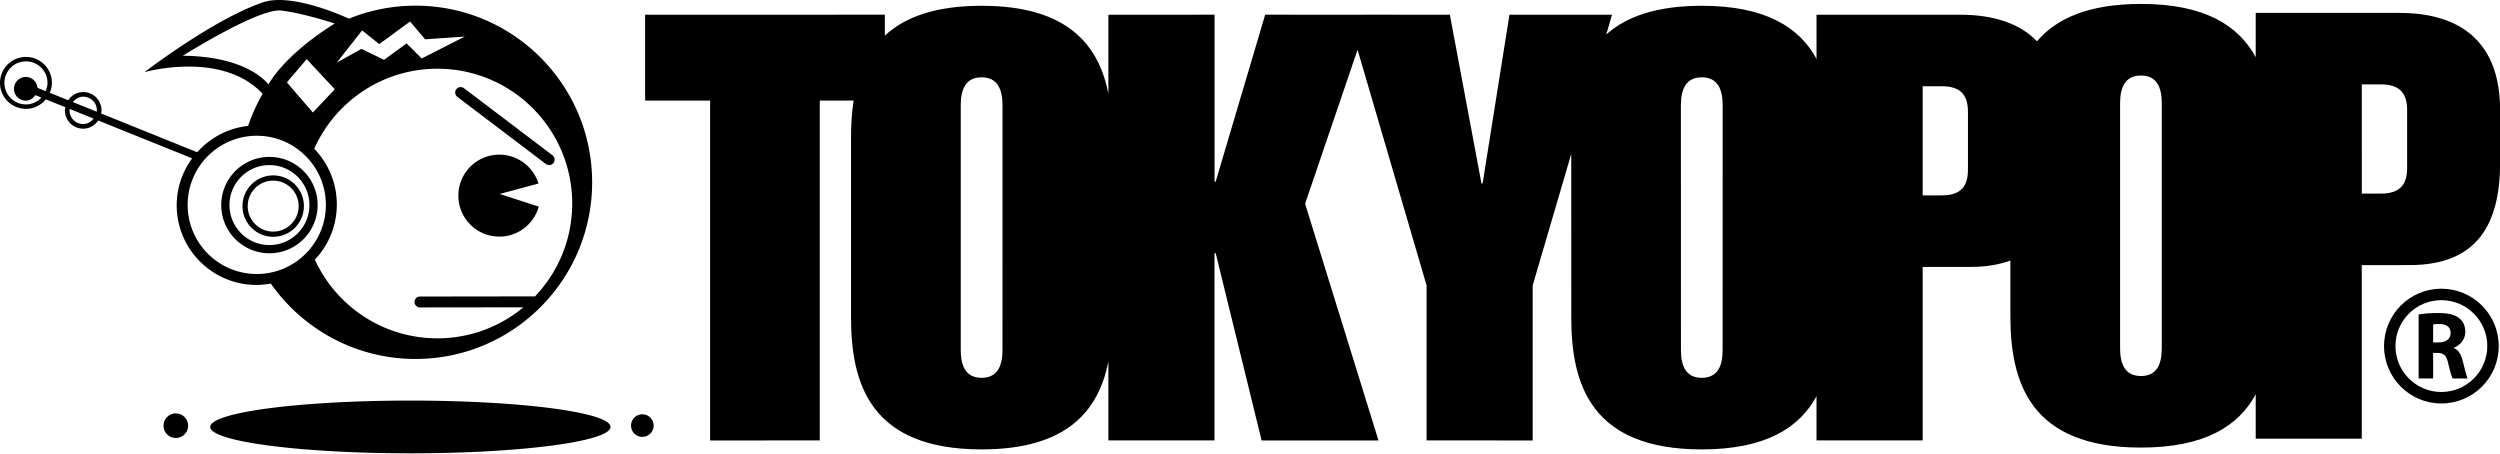 <svg xmlns="http://www.w3.org/2000/svg" xml:space="preserve" viewBox="0 0 1200 218">
  <g class="currentLayer">
    <g stroke-width="0" fill="currentColor">
      <path style="fill-rule:nonzero;stroke:none" d="M1155.423 80.613c0 8.012-3.44 12.308-12.602 12.316l-9.152-.008V40.525l9.172-.018c9.142.018 12.582 4.312 12.582 12.328zm-117.766 86.425c0 7.174-1.986 13.455-9.992 13.455-8.016-.007-10.022-6.293-10.022-13.443V49.688c0-7.146 2.006-13.467 10.022-13.428 8.006-.012 9.992 6.282 9.992 13.428zm-93.043-85.564c0 8.012-3.416 12.304-12.579 12.304h-9.15V41.394h9.15c9.163 0 12.586 4.286 12.58 12.32zm-117.756 86.425c.02 7.143-1.989 13.455-10.02 13.455-7.971.008-9.999-6.293-9.987-13.455l-.023-117.342c0-7.147 2.039-13.44 10.01-13.44 8.031-.008 10.032 6.286 10.04 13.44zm-345.67.008c.016 7.135-2.018 13.447-10.018 13.447-7.996 0-10.012-6.312-10.012-13.435V50.557c0-7.147 2.016-13.44 10.012-13.44 7.992 0 10.034 6.293 10.034 13.44zM1151.698 6.191h-68.96v21.246c-8.173-15.076-24.304-25.55-55.072-25.55-25.293.01-40.686 7.057-49.905 17.933-8.308-8.598-20.849-12.748-36.852-12.748h-68.974v21.222C863.78 13.2 847.598 2.774 816.86 2.774c-21.899 0-36.39 5.282-45.867 13.795l2.78-9.497h-49.234l-12.887 80.974h-.549l-15.17-80.974-38.573-.02-10.68.02-39.395-.02-23.763 80.144h-.541V7.052l-50.956.02v37.836c-4.679-23.513-19.697-42.134-60.854-42.134-22.354 0-37 5.503-46.446 14.336V7.052l-115.065.02v41.206l31.195-.008-.008 163.141 52.651-.012V48.28l16.235-.009c-.895 5.734-1.223 11.707-1.243 17.742v86.413c0 32.346 9.73 63.28 62.68 63.29 41.134 0 56.176-18.647 60.855-42.179V211.4h50.925v-89.86h.586l22.031 89.872h56.106L626.449 97.786l25.185-73.9 33.126 113.107V211.4l50.924.012v-74.41l18.513-63.114.02 78.557c-.027 32.354 9.71 63.26 62.622 63.272 30.771 0 46.941-10.463 55.095-25.551v21.234h50.951v-83.255l22.88-.03c7.528.03 13.868-1.093 19.215-3.05v26.523c-.012 32.343 9.741 63.249 62.685 63.249 30.758 0 46.908-10.463 55.072-25.548v21.262h50.912v-83.286l22.92-.02c32.597.02 43.479-19.728 43.489-49.217V52.835c-.01-31.749-17.989-46.644-48.362-46.644"/>
      <path style="fill-rule:nonzero;stroke:none" d="M1171.84 188.15c-12.148 0-22.022-9.877-22.022-22.027 0-12.192 9.874-22.045 22.021-22.045 12.167 0 22.061 9.853 22.061 22.045 0 12.15-9.894 22.026-22.06 22.026zm0-49.574c-15.202 0-27.507 12.324-27.507 27.547 0 15.212 12.305 27.536 27.506 27.536 15.221 0 27.556-12.324 27.556-27.536 0-15.223-12.335-27.547-27.556-27.547"/>
      <path style="fill-rule:nonzero;stroke:none" d="M1167.906 164.336h2.757c3.549 0 5.624-1.765 5.624-4.487 0-2.837-1.957-4.297-5.209-4.297-1.7 0-2.629.062-3.172.213zm-6.968-13.378c2.263-.425 5.584-.695 9.38-.695 4.635 0 7.867.695 10.1 2.49 1.888 1.487 2.916 3.66 2.916 6.525 0 3.938-2.846 6.68-5.535 7.645v.127c2.205.869 3.38 2.923 4.191 5.791.959 3.56 1.868 7.633 2.481 8.83h-7.205c-.475-.869-1.256-3.436-2.125-7.247-.87-3.946-2.234-4.953-5.15-5.011h-2.085v12.258h-6.968v-30.713M265.147 74.505 222.67 42.313c-1.17-.86-2.811-.61-3.648.549-.881 1.162-.611 2.8.54 3.668l42.469 32.203c1.166.85 2.819.598 3.668-.56a2.624 2.624 0 0 0-.552-3.668M258.48 88.095c-2.491-8.01-9.962-13.86-18.803-13.86-10.86 0-19.663 8.822-19.663 19.67 0 10.869 8.802 19.672 19.663 19.672 9.035 0 16.621-6.1 18.926-14.401l-18.752-6.08 18.629-5"/>
      <path style="fill-rule:nonzero;stroke:none" d="m256.807 142.263-55.256.077a2.623 2.623 0 0 0-2.586 2.645 2.63 2.63 0 0 0 2.651 2.587l49.605-.058c-11.196 9.285-25.578 14.884-41.265 14.884-26.119 0-48.616-15.482-58.82-37.76 6.517-6.91 10.54-16.215 10.54-26.465 0-10.406-4.138-19.826-10.838-26.776 10.078-22.624 32.74-38.408 59.118-38.408 35.732 0 64.7 28.968 64.7 64.7 0 17.278-6.787 32.992-17.849 44.574zm-133.554-10.752c-18.328 0-33.18-14.845-33.18-33.165s14.852-33.184 33.18-33.184c18.32 0 33.165 14.864 33.165 33.184 0 18.32-14.846 33.165-33.165 33.165zm37.439-88.669-10.51 11.162L137.7 39.553l9.517-11.166zM87.776 26.75s36.461-22.987 47.299-21.679c10.841 1.313 25.617 6.24 25.617 6.24s-22.336 13.143-31.86 29.234c0 0-9.205-13.466-41.056-13.795zm86.042-12.158 8.217 6.572 14.795-10.837 7.21 8.54 19.055-1.313-20.687 10.51-7.239-7.228-10.83 7.88-10.837-5.255-11.826 6.57zM46.418 53.62l-11.455-4.614c1.205-1.503 2.907-2.592 4.973-2.592 3.629 0 6.571 2.959 6.571 6.548 0 .233-.062.445-.089.658zm-6.482 5.926a6.566 6.566 0 0 1-6.568-6.584c0-.211.062-.424.09-.656l11.458 4.633c-1.197 1.506-2.9 2.607-4.98 2.607zm-18.03-15.807-3.915-1.579c-.247-2.914-2.622-5.235-5.595-5.235-3.135 0-5.679 2.552-5.679 5.69 0 3.136 2.544 5.695 5.68 5.695 1.972 0 3.544-1.135 4.559-2.648l2.93 1.181c-1.88 1.989-4.474 3.282-7.42 3.282-5.707 0-10.34-4.617-10.34-10.332 0-5.71 4.633-10.34 10.34-10.34 5.71 0 10.343 4.63 10.343 10.34 0 1.417-.374 2.722-.903 3.946zM199.446 2.72a84.705 84.705 0 0 0-31.96 6.244c-1.725-.8-27.322-12.594-41.29-7.834-23.904 8.154-56.817 33.497-56.817 33.497s36.79-10.51 56.499 10.192l.194.216a84.678 84.678 0 0 0-6.981 15.417c-9.71 1.003-18.261 5.733-24.432 12.625l-46.164-18.63c.097-.482.236-.964.236-1.486 0-4.825-3.934-8.775-8.795-8.775-3.027 0-5.61 1.595-7.181 3.93l-8.88-3.587c.625-1.466 1.054-3.038 1.054-4.737 0-6.884-5.583-12.47-12.463-12.47-6.888 0-12.467 5.586-12.467 12.47 0 6.88 5.58 12.456 12.467 12.456 3.86 0 7.239-1.815 9.517-4.56l9.405 3.788c-.1.482-.24.964-.24 1.485 0 4.865 3.942 8.804 8.788 8.804 3.034 0 5.621-1.602 7.193-3.939l45.094 18.185c-4.617 6.332-7.405 14.073-7.405 22.509 0 21.119 17.13 38.242 38.26 38.242 2.376 0 4.673-.251 6.913-.657 15.334 21.872 40.72 36.196 69.456 36.196 46.832 0 84.784-37.972 84.784-84.804 0-46.816-37.952-84.777-84.784-84.777"/>
      <path style="fill-rule:nonzero;stroke:none" d="M131.13 111.164c-6.75 0-12.224-5.483-12.224-12.24 0-6.756 5.475-12.219 12.223-12.219a12.21 12.21 0 0 1 12.22 12.22c0 6.756-5.463 12.239-12.22 12.239zm0-26.968c-8.14 0-14.734 6.602-14.734 14.729 0 8.147 6.595 14.73 14.733 14.73 8.146 0 14.737-6.583 14.737-14.73 0-8.127-6.59-14.729-14.737-14.729"/>
      <path style="fill-rule:nonzero;stroke:none" d="M129.333 117.63c-10.597 0-19.191-8.59-19.191-19.206 0-10.58 8.594-19.17 19.191-19.17 10.587 0 19.178 8.59 19.178 19.17 0 10.617-8.591 19.207-19.178 19.207zm0-42.314c-12.79 0-23.142 10.347-23.142 23.108 0 12.798 10.352 23.145 23.142 23.145 12.761 0 23.127-10.347 23.127-23.145 0-12.761-10.366-23.108-23.127-23.108M84.393 210.233c-3.258 0-5.903-2.644-5.903-5.887a5.906 5.906 0 0 1 5.903-5.907 5.897 5.897 0 0 1 5.896 5.907 5.893 5.893 0 0 1-5.896 5.887M308.323 198.863a5.406 5.406 0 0 0-5.417 5.405 5.422 5.422 0 0 0 5.417 5.425c2.98 0 5.425-2.432 5.425-5.425 0-2.992-2.444-5.405-5.425-5.405M196.984 192.28c-53.056 0-96.07 5.657-96.07 12.645 0 6.988 43.014 12.663 96.07 12.663 53.048 0 96.07-5.675 96.07-12.663s-43.022-12.644-96.07-12.644"/>
    </g>
  </g>
</svg>